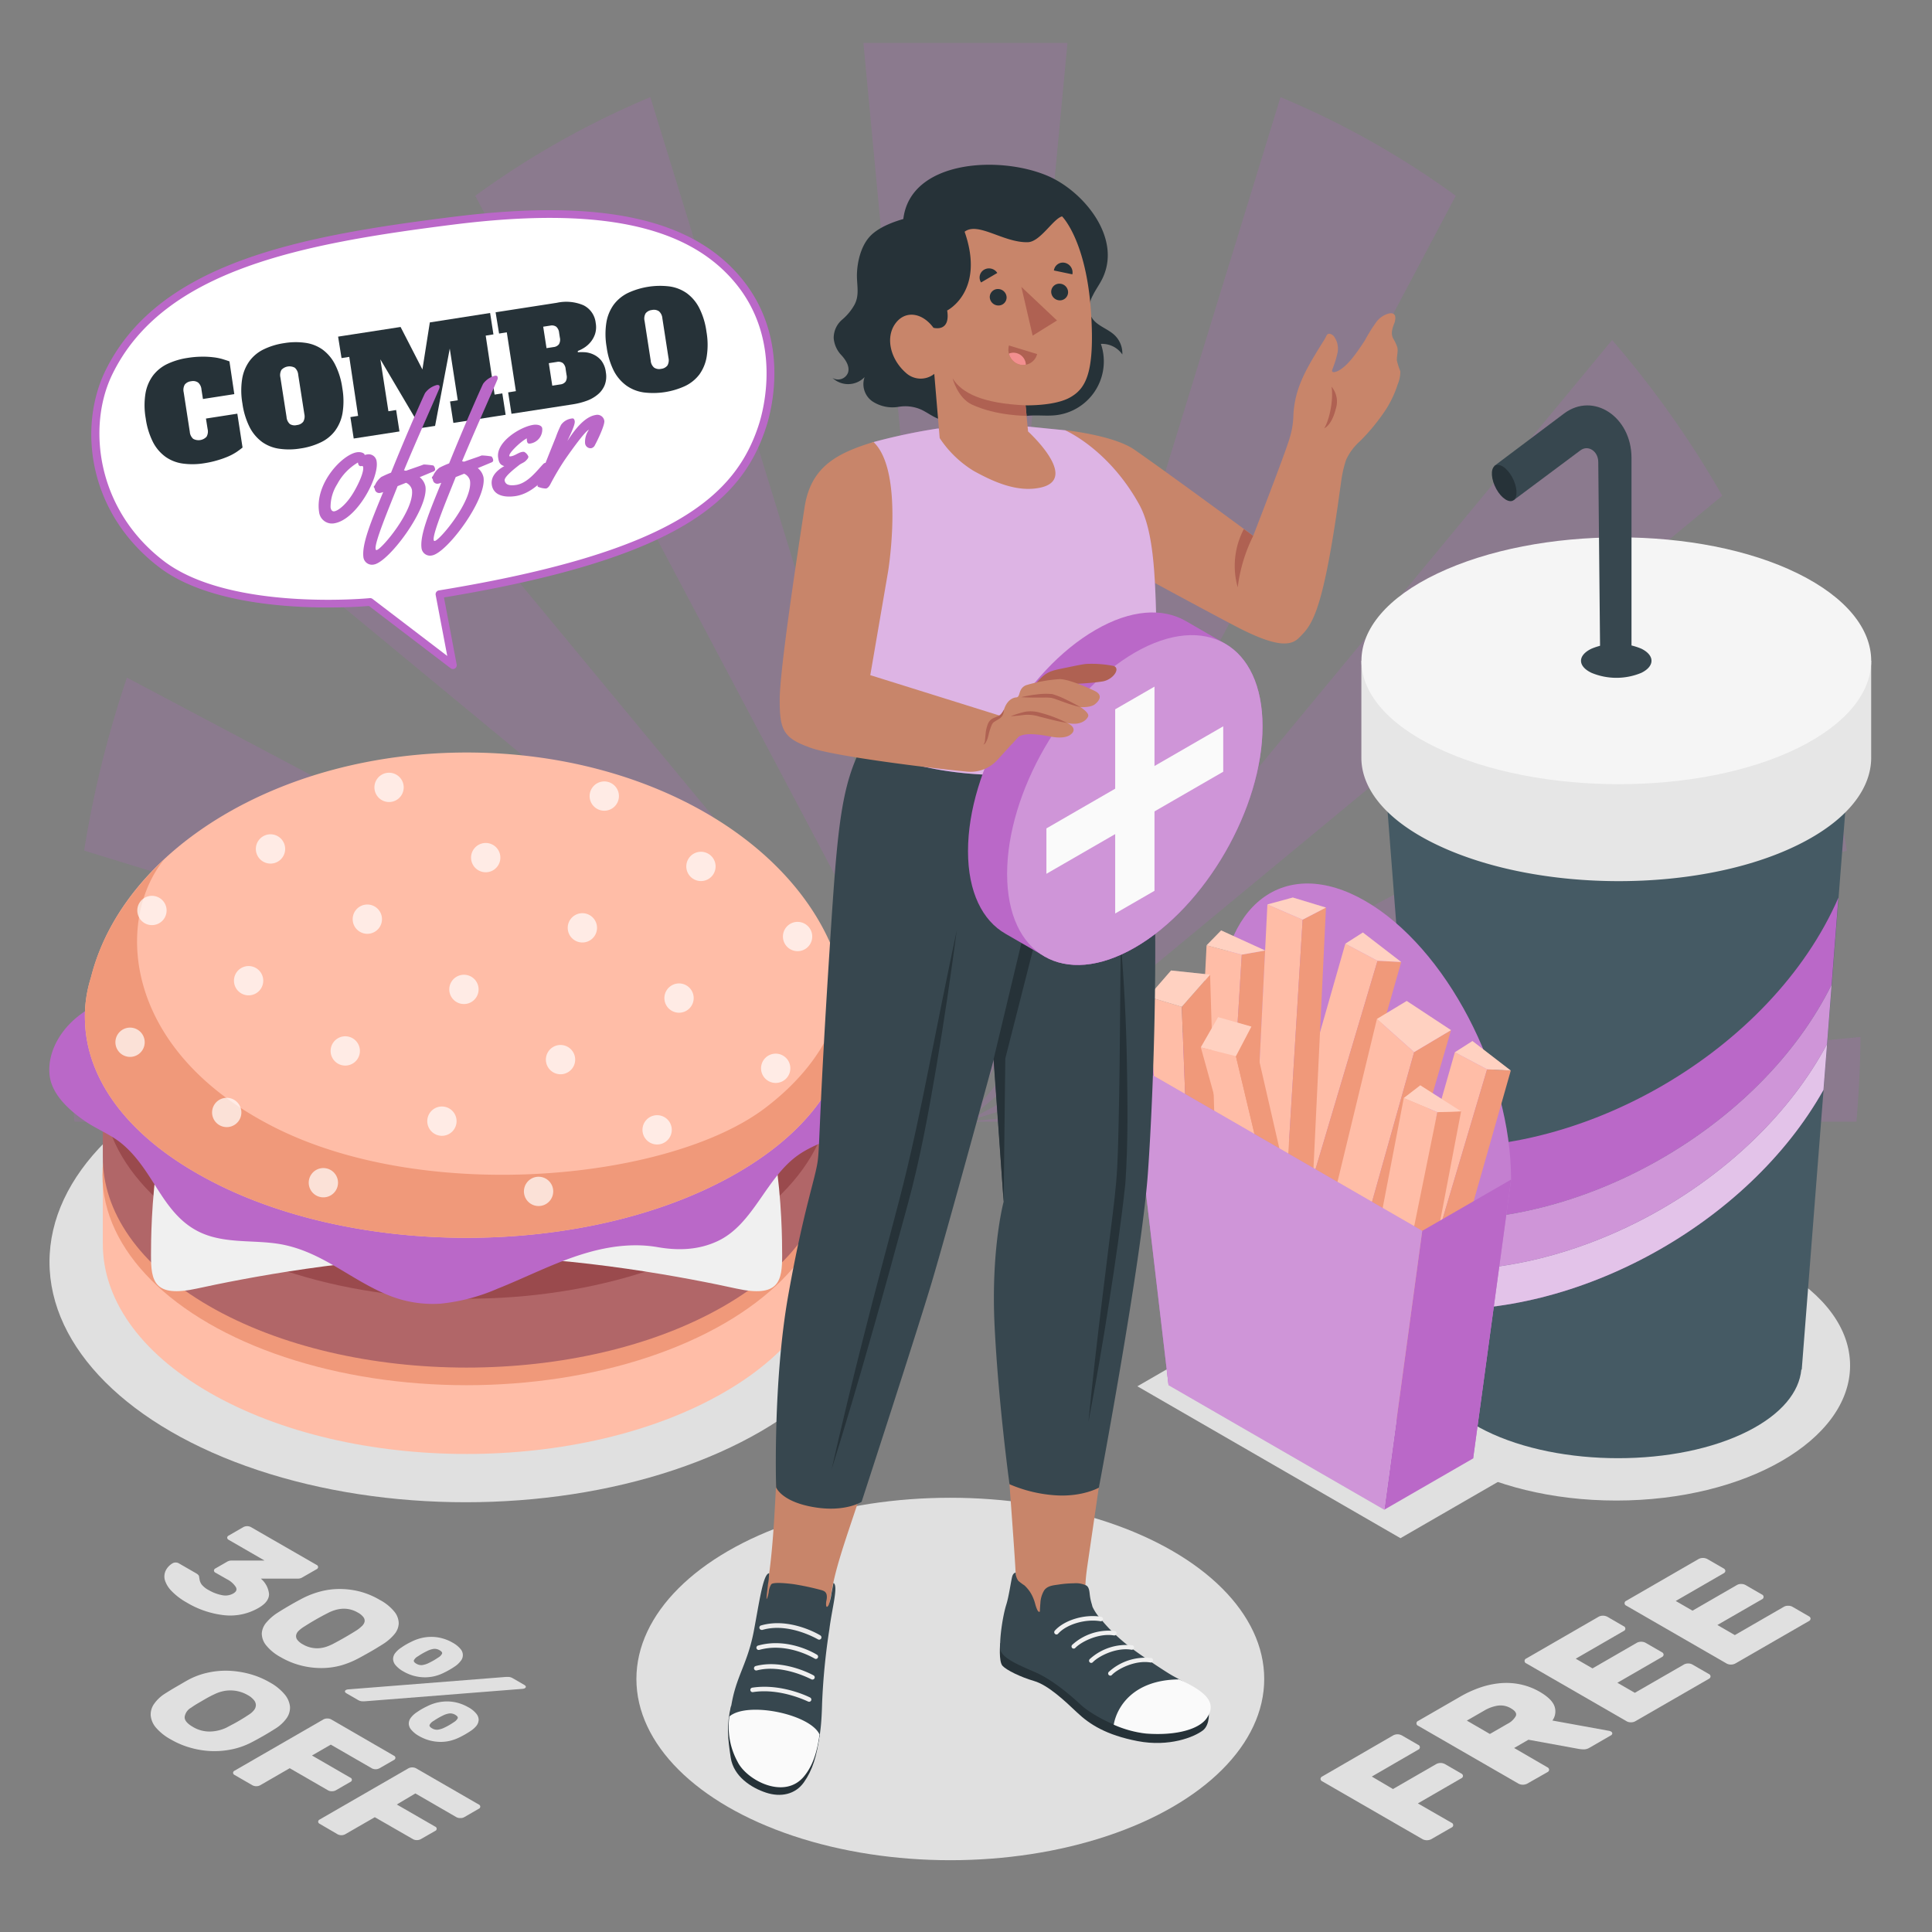 <svg xmlns="http://www.w3.org/2000/svg" viewBox="0 0 500 500"><rect x="0" y="0" width="500" height="500" fill="#808080" stroke="none"/><g id="freepik--Background--inject-21"><path id="freepik--background--inject-21" d="M32.85,175.37a276,276,0,0,0-11.08,44.76l228.09,70.16ZM223.45,11.12l26.41,279.17,26.4-279.17ZM123,50.67,249.86,290.29,168.31,25.14A223.18,223.18,0,0,0,123,50.67ZM54,128.28l195.87,162L82.49,88A256.06,256.06,0,0,0,54,128.28Zm412.88,47.09-217,114.92,228.08-70.16A277,277,0,0,0,466.87,175.37Zm-217,114.92H480.44q.94-10.85,1.06-21.92Zm-230.59,0H249.86L18.21,268.37Q18.33,279.46,19.27,290.29ZM417.22,88,249.86,290.29l195.86-162A256.06,256.06,0,0,0,417.22,88ZM331.4,25.14,249.86,290.29,376.75,50.67A223.52,223.52,0,0,0,331.4,25.14Z" style="fill:#BA68C8;opacity:0.2"></path></g><g id="freepik--Shadow--inject-21"><ellipse id="freepik--shadow--inject-21" cx="418.29" cy="353.4" rx="60.51" ry="34.94" style="fill:#e0e0e0"></ellipse><ellipse id="freepik--shadow--inject-21" cx="245.94" cy="434.52" rx="81.24" ry="46.9" style="fill:#e0e0e0"></ellipse><ellipse id="freepik--shadow--inject-21" cx="120.52" cy="326.59" rx="107.71" ry="62.19" style="fill:#e0e0e0"></ellipse><polygon id="freepik--shadow--inject-21" points="392.23 380.88 362.44 398.08 294.35 358.77 324.14 341.57 392.23 380.88" style="fill:#e0e0e0"></polygon></g><g id="freepik--Drink--inject-21"><g id="freepik--Soda--inject-21"><g id="freepik--Coffe--inject-21"><path d="M358,195.73l120.66.15L466.29,354.45h-.11c-.53,5.77-5.07,11.47-13.71,15.88-18.43,9.4-48.83,9.4-67.89,0-8.94-4.41-13.63-10.11-14.19-15.88h-.11Z" style="fill:#455a64"></path><path d="M352.32,196.1V171H366a58.76,58.76,0,0,1,6-3.28c26.2-12.48,68-12.48,93.29,0A55.76,55.76,0,0,1,471,171h13.26V196.1h0c0,8.17-6.33,16.35-19,22.58-25.33,12.48-67.09,12.48-93.29,0C358.87,212.45,352.32,204.27,352.32,196.1Z" style="fill:#e6e6e6"></path><path d="M372,148.42c26.2-12.47,68-12.47,93.29,0s25.32,32.7,0,45.17-67.09,12.48-93.29,0S345.77,160.9,372,148.42Z" style="fill:#f5f5f5"></path></g><path d="M367.25,315.34c40.95,3.5,88.33-23.25,106.78-60.53l1.75-22.5c-17.22,39.68-67.36,68.56-110,64.14Z" style="fill:#BA68C8"></path><path d="M368.27,328.48c39.85,2.91,85.49-22.53,104.57-58.27l1.19-15.4c-18.45,37.28-65.83,64-106.78,60.53Z" style="fill:#BA68C8"></path><path d="M368.27,328.48c39.85,2.91,85.49-22.53,104.57-58.27l1.19-15.4c-18.45,37.28-65.83,64-106.78,60.53Z" style="fill:#fff;opacity:0.3"></path><path d="M369.06,338.74c39,2.47,83.4-22,102.85-56.67l.93-11.86c-19.08,35.74-64.72,61.18-104.57,58.27Z" style="fill:#BA68C8"></path><path d="M369.06,338.74c39,2.47,83.4-22,102.85-56.67l.93-11.86c-19.08,35.74-64.72,61.18-104.57,58.27Z" style="fill:#fff;opacity:0.6"></path><path d="M411.88,167.88a16.77,16.77,0,0,1,12.9,0c3.5,1.73,3.5,4.53,0,6.25a16.77,16.77,0,0,1-12.9,0C408.26,172.41,408.26,169.61,411.88,167.88Z" style="fill:#37474f"></path><path d="M404.8,107l-18.1,13.6,5.05,8.83L409,116.56c2-1.51,4.61.19,4.63,3l.5,51.44h8.1V118.43C422.19,107.82,412.35,101.37,404.8,107Z" style="fill:#37474f"></path><path d="M391.31,123.43c1.36,2.45,1.56,5.15.44,6s-3.13-.4-4.49-2.85-1.56-5.15-.44-6S390,121,391.31,123.43Z" style="fill:#263238"></path></g></g><g id="freepik--Fries--inject-21"><g id="freepik--fries--inject-21"><path d="M315.6,261.7h0c0-27.78,16.9-40.55,37.74-28.52s37.73,44.31,37.73,72.09h0l-9.82,72.17-55.83-32.23L315.6,261.7Z" style="fill:#BA68C8"></path><path d="M315.6,261.7h0c0-27.78,16.9-40.55,37.74-28.52s37.73,44.31,37.73,72.09h0l-9.82,72.17-55.83-32.23L315.6,261.7Z" style="fill:#fff;opacity:0.15"></path><polygon points="325.42 345.21 302.42 358.48 292.61 274.98 315.61 261.7 325.42 345.21" style="fill:#BA68C8"></polygon><polygon points="316.03 334.28 321.37 247.06 312.26 244.65 307.94 330.22 316.03 334.28" style="fill:#ffbda7"></polygon><polygon points="321.37 247.06 327.42 245.99 323.51 325.56 316.03 334.28 321.37 247.06" style="fill:#f0997a"></polygon><polygon points="327.42 245.99 316.03 240.79 312.26 244.65 321.37 247.06 327.42 245.99" style="fill:#ffbda7"></polygon><polygon points="327.42 245.99 316.03 240.79 312.26 244.65 321.37 247.06 327.42 245.99" style="fill:#fff;opacity:0.3"></polygon><polygon points="359.96 360.49 384.86 276.73 376.52 272.32 352.99 354.7 359.96 360.49" style="fill:#ffbda7"></polygon><polygon points="384.86 276.73 390.99 277.06 369.21 353.68 359.96 360.49 384.86 276.73" style="fill:#f0997a"></polygon><polygon points="390.99 277.06 381.07 269.42 376.52 272.32 384.86 276.73 390.99 277.06" style="fill:#ffbda7"></polygon><polygon points="390.99 277.06 381.07 269.42 376.52 272.32 384.86 276.73 390.99 277.06" style="fill:#fff;opacity:0.3"></polygon><polygon points="331.58 332.39 356.5 248.64 348.17 244.23 324.62 326.61 331.58 332.39" style="fill:#ffbda7"></polygon><polygon points="356.5 248.64 362.63 248.97 340.84 325.58 331.58 332.39 356.5 248.64" style="fill:#f0997a"></polygon><polygon points="362.63 248.97 352.71 241.33 348.17 244.23 356.5 248.64 362.63 248.97" style="fill:#ffbda7"></polygon><polygon points="362.63 248.97 352.71 241.33 348.17 244.23 356.5 248.64 362.63 248.97" style="fill:#fff;opacity:0.3"></polygon><polygon points="331.77 325.23 337.12 238.01 328 234.07 323.68 321.17 331.77 325.23" style="fill:#ffbda7"></polygon><polygon points="337.12 238.01 343.16 234.88 339.25 316.51 331.77 325.23 337.12 238.01" style="fill:#f0997a"></polygon><polygon points="343.16 234.88 334.58 232.28 328 234.07 337.12 238.01 343.16 234.88" style="fill:#ffbda7"></polygon><polygon points="343.16 234.88 334.58 232.28 328 234.07 337.12 238.01 343.16 234.88" style="fill:#fff;opacity:0.3"></polygon><polygon points="309.2 347.88 305.84 260.56 297.16 257.96 303.18 344.24 309.2 347.88" style="fill:#ffbda7"></polygon><polygon points="305.84 260.56 313.17 252.23 315.77 338.46 309.2 347.88 305.84 260.56" style="fill:#f0997a"></polygon><polygon points="313.17 252.23 303.07 251.16 297.16 257.96 305.84 260.56 313.17 252.23" style="fill:#ffbda7"></polygon><polygon points="313.17 252.23 303.07 251.16 297.16 257.96 305.84 260.56 313.17 252.23" style="fill:#fff;opacity:0.3"></polygon><polygon points="342.33 356.4 365.98 272.28 356.35 263.7 335.28 350.72 342.33 356.4" style="fill:#ffbda7"></polygon><polygon points="365.98 272.28 375.52 266.6 351.48 349.45 342.33 356.4 365.98 272.28" style="fill:#f0997a"></polygon><polygon points="375.52 266.6 364.06 259.05 356.35 263.7 365.98 272.28 375.52 266.6" style="fill:#ffbda7"></polygon><polygon points="375.52 266.6 364.06 259.05 356.35 263.7 365.98 272.28 375.52 266.6" style="fill:#fff;opacity:0.3"></polygon><polygon points="340.12 358.34 319.85 273.34 310.77 271.05 334.7 357.32 340.12 358.34" style="fill:#ffbda7"></polygon><polygon points="319.85 273.34 323.86 265.68 343.16 349.76 340.12 358.34 319.85 273.34" style="fill:#f0997a"></polygon><polygon points="323.86 265.68 315.25 263.23 310.77 271.05 319.85 273.34 323.86 265.68" style="fill:#ffbda7"></polygon><polygon points="323.86 265.68 315.25 263.23 310.77 271.05 319.85 273.34 323.86 265.68" style="fill:#fff;opacity:0.3"></polygon><polygon points="354.59 373.45 371.99 287.82 363.3 284.17 347.14 368.31 354.59 373.45" style="fill:#ffbda7"></polygon><polygon points="371.99 287.82 378.13 287.61 363.2 365.85 354.59 373.45 371.99 287.82" style="fill:#f0997a"></polygon><polygon points="378.13 287.61 367.57 280.88 363.3 284.17 371.99 287.82 378.13 287.61" style="fill:#ffbda7"></polygon><polygon points="378.13 287.61 367.57 280.88 363.3 284.17 371.99 287.82 378.13 287.61" style="fill:#fff;opacity:0.3"></polygon><polygon points="381.25 377.44 358.25 390.71 368.07 318.54 391.07 305.27 381.25 377.44" style="fill:#BA68C8"></polygon><polygon points="302.42 358.48 358.25 390.71 368.07 318.54 292.61 274.98 302.42 358.48" style="fill:#BA68C8"></polygon><polygon points="302.42 358.48 358.25 390.71 368.07 318.54 292.61 274.98 302.42 358.48" style="fill:#fff;opacity:0.3"></polygon></g></g><g id="freepik--Burger--inject-21"><g id="freepik--burger--inject-21"><path d="M187.37,265.62c-36.8-21.24-96.45-21.24-133.25,0C35.76,276.22,26.62,290.1,26.61,304c0,3,0,14.89,0,17.85-.05,13.93,9.09,27.87,27.51,38.5,36.8,21.25,96.45,21.25,133.25,0,18.36-10.6,27.5-24.48,27.51-38.37,0-3,0-14.92,0-17.9C214.9,290.15,205.76,276.24,187.37,265.62Z" style="fill:#ffbda7"></path><ellipse cx="120.74" cy="304.09" rx="94.22" ry="54.4" style="fill:#f0997a"></ellipse><path d="M187.37,243.25c-36.8-21.25-96.45-21.25-133.25,0-18.36,10.6-27.5,24.48-27.51,38.37,0,3,0,14.88,0,17.84C26.56,313.4,35.7,327.33,54.12,338c36.8,21.24,96.45,21.24,133.25,0,18.36-10.6,27.5-24.49,27.51-38.38,0-3,0-14.92,0-17.9C214.9,267.78,205.76,253.86,187.37,243.25Z" style="fill:#b16668"></path><ellipse cx="120.74" cy="281.71" rx="94.22" ry="54.4" style="fill:#9a4a4d"></ellipse><path d="M187.53,261.7H54C39.08,283.43,39.1,318,39.08,324.81S39.9,335.9,51,333.47s40.94-8.39,69.76-8.39,58.67,5.95,69.76,8.39,11.92-1.88,11.9-8.66S202.41,283.43,187.53,261.7Z" style="fill:#f0f0f0"></path><path d="M42.39,310.22c3.11,4.49,6.72,8.43,13.09,10,5.32,1.34,10.92.84,16.35,1.65,11.19,1.69,18.72,9.32,28.74,13.35A30.44,30.44,0,0,0,114,337.39a49,49,0,0,0,14.74-3.87c7.55-3,14.81-6.8,22.6-9.13,6.07-1.83,12.56-2.73,18.86-1.63,5.25.92,10.57.78,15.58-1.59,9.29-4.39,12.43-16.4,20.85-22.28,6.64-4.64,16.44-5.45,20.34-12.55,2.8-5.09,1.15-11.75-2.62-16.17s-9.25-7-14.72-9c-10.19-3.67-21-5.33-31.7-6.44-24.23-2.5-48.56-3.94-72.9-4.58-24.14-.63-47.35-1.41-70.63,6.05-5.3,1.69-10.61,3.75-14.84,7.35s-7.27,9-6.74,14.55c.49,5.21,5.26,9.38,9.38,12.18,2.85,1.93,6.12,3.21,8.85,5.31C36.17,299.61,39,305.26,42.39,310.22Z" style="fill:#BA68C8"></path><path d="M218,253.17l-.21-.75c-8.6-32.9-48.79-57.67-97-57.67s-88.51,24.77-97.11,57.67l-.2.75A32.79,32.79,0,0,0,22,264.32c.42,14.32,10.05,28.49,28.91,39.3,38.6,22.3,101.16,22.3,139.77,0,18.79-10.81,28.49-25,28.9-39.3A32.78,32.78,0,0,0,218,253.17Z" style="fill:#ffbda7"></path><path d="M198.11,286.68c-24.63,18.78-87.62,25-127.07,5.07s-41.19-53.6-28.64-69.24c-9.23,8.62-15.82,18.78-18.73,29.91l-.2.75A32.79,32.79,0,0,0,22,264.32c.42,14.32,10.05,28.49,28.91,39.3,38.6,22.3,101.16,22.3,139.77,0,18.79-10.81,28.49-25,28.9-39.3A32.78,32.78,0,0,0,218,253.17S219.56,270.33,198.11,286.68Z" style="fill:#f0997a"></path><g style="opacity:0.7"><path d="M197.68,274.25a3.79,3.79,0,1,1,.84,5.29A3.79,3.79,0,0,1,197.68,274.25Z" style="fill:#fff"></path><path d="M203.35,240.14a3.79,3.79,0,1,1,.84,5.3A3.79,3.79,0,0,1,203.35,240.14Z" style="fill:#fff"></path><path d="M167,290.17a3.79,3.79,0,1,1,.84,5.3A3.79,3.79,0,0,1,167,290.17Z" style="fill:#fff"></path><path d="M172.67,256.07a3.79,3.79,0,1,1,.84,5.3A3.79,3.79,0,0,1,172.67,256.07Z" style="fill:#fff"></path><path d="M147.65,237.9a3.79,3.79,0,1,1,.84,5.29A3.79,3.79,0,0,1,147.65,237.9Z" style="fill:#fff"></path><path d="M178.34,222a3.79,3.79,0,1,1,.83,5.29A3.79,3.79,0,0,1,178.34,222Z" style="fill:#fff"></path><path d="M153.32,203.8a3.79,3.79,0,1,1,.84,5.29A3.78,3.78,0,0,1,153.32,203.8Z" style="fill:#fff"></path><path d="M136.32,306.1a3.79,3.79,0,1,1,.84,5.3A3.79,3.79,0,0,1,136.32,306.1Z" style="fill:#fff"></path><path d="M111.3,287.93a3.79,3.79,0,1,1,.84,5.29A3.79,3.79,0,0,1,111.3,287.93Z" style="fill:#fff"></path><path d="M142,272a3.79,3.79,0,1,1,.83,5.29A3.79,3.79,0,0,1,142,272Z" style="fill:#fff"></path><path d="M117,253.83a3.79,3.79,0,1,1,.84,5.29A3.78,3.78,0,0,1,117,253.83Z" style="fill:#fff"></path><path d="M80.62,303.86a3.79,3.79,0,1,1,.84,5.29A3.79,3.79,0,0,1,80.62,303.86Z" style="fill:#fff"></path><path d="M122.64,219.72a3.79,3.79,0,1,1,.84,5.3A3.78,3.78,0,0,1,122.64,219.72Z" style="fill:#fff"></path><path d="M97.62,201.55a3.79,3.79,0,1,1,.84,5.29A3.8,3.8,0,0,1,97.62,201.55Z" style="fill:#fff"></path><path d="M86.29,269.75a3.79,3.79,0,1,1,.84,5.3A3.79,3.79,0,0,1,86.29,269.75Z" style="fill:#fff"></path><path d="M61.27,251.58a3.79,3.79,0,1,1,.84,5.29A3.8,3.8,0,0,1,61.27,251.58Z" style="fill:#fff"></path><path d="M92,235.65a3.79,3.79,0,1,1,.83,5.29A3.79,3.79,0,0,1,92,235.65Z" style="fill:#fff"></path><path d="M66.94,217.48a3.79,3.79,0,1,1,.84,5.29A3.78,3.78,0,0,1,66.94,217.48Z" style="fill:#fff"></path><path d="M55.61,285.68a3.79,3.79,0,1,1,.84,5.29A3.79,3.79,0,0,1,55.61,285.68Z" style="fill:#fff"></path><path d="M30.59,267.51a3.79,3.79,0,1,1,.84,5.29A3.79,3.79,0,0,1,30.59,267.51Z" style="fill:#fff"></path><path d="M36.26,233.4a3.79,3.79,0,1,1,.84,5.3A3.79,3.79,0,0,1,36.26,233.4Z" style="fill:#fff"></path></g></g></g><g id="freepik--speech-bubble--inject-21"><g id="freepik--speech-bubble--inject-21"><path d="M197.37,110.18c-6.11,18.95-22.68,33.63-83.59,43.61h0l3.45,18.35L95.79,155.79c-.36.05-36.64,3.45-54-9.77-17-13-21-34.41-13.67-49.54,14-28.77,54.11-35,89.43-39.39,37.82-4.71,61.11.29,73.69,15.72C203.65,88,198.53,106.6,197.37,110.18Z" style="fill:#fff"></path><path d="M117.21,173.14a1,1,0,0,1-.6-.21L95.49,156.82c-4.19.36-37.63,2.69-54.27-10-18.51-14.11-21-36.22-14-50.77,13.73-28.2,50.5-35,90.2-39.95,38.08-4.74,61.79.37,74.6,16.09s7.46,34.65,6.27,38.3c-6.19,19.21-22.77,34.07-83.39,44.13L118.19,172a1,1,0,0,1-.45,1A1,1,0,0,1,117.21,173.14ZM95.78,154.79a1.07,1.07,0,0,1,.62.2l19.35,14.77-3-15.79a1,1,0,0,1,.9-1.18c60.38-9.9,76.74-24.32,82.74-42.92h0c1.13-3.49,6.15-21.63-5.92-36.43-12.34-15.13-35.47-20-72.8-15.36C78.57,63,42.34,69.61,29.05,96.91c-6.55,13.48-4.08,35,13.38,48.31,17.09,13,52.89,9.62,53.24,9.58Z" style="fill:#BA68C8"></path></g></g><g id="freepik--text-3--inject-21"><path d="M360.58,449.1a2.41,2.41,0,0,1,2.18,0l4.26,2.46a.67.67,0,0,1,0,1.26l-12,6.95L360.5,463l11.23-6.48a2.41,2.41,0,0,1,2.18,0l4.26,2.46a.74.74,0,0,1,.45.63.72.72,0,0,1-.45.62l-11.23,6.49,8.7,5a.66.66,0,0,1,0,1.25L370.37,476a2.5,2.5,0,0,1-2.18,0l-26-15a.73.73,0,0,1-.44-.62.74.74,0,0,1,.44-.63Z" style="fill:#e0e0e0"></path><path d="M377.93,439.08a29,29,0,0,1,5.31-2.41,21.89,21.89,0,0,1,5.26-1.08,17.67,17.67,0,0,1,5.13.36,16.94,16.94,0,0,1,4.87,1.9c2,1.17,3.27,2.37,3.76,3.62a4,4,0,0,1-.5,3.8l14.57,2.65a1.6,1.6,0,0,1,.56.18.6.6,0,0,1,.37.51.63.63,0,0,1-.37.51l-5.47,3.16a3,3,0,0,1-1.51.46,9.39,9.39,0,0,1-1.27-.11l-13.08-2.39-3.7,2.14,8.61,5a.72.72,0,0,1,.44.63.71.71,0,0,1-.44.62l-5.27,3a2.5,2.5,0,0,1-2.18,0l-26-15a.67.67,0,0,1,0-1.26Zm7.65,9.67,4.55-2.62a5.06,5.06,0,0,0,2.15-2c.31-.67-.1-1.34-1.23-2a5.21,5.21,0,0,0-3.44-.71,9.88,9.88,0,0,0-3.44,1.25l-4.55,2.62Z" style="fill:#e0e0e0"></path><path d="M435.81,430.77a2.14,2.14,0,0,1,1.09-.26,2.11,2.11,0,0,1,1.08.26l4.27,2.46a.72.72,0,0,1,.44.63.74.74,0,0,1-.44.62l-19.08,11a2.14,2.14,0,0,1-1.09.25,2.11,2.11,0,0,1-1.08-.25l-26-15a.67.67,0,0,1,0-1.26l18.75-10.83a2.5,2.5,0,0,1,2.18,0l4.26,2.47a.66.66,0,0,1,0,1.25l-12.39,7.16,4.34,2.51,11.51-6.65a2.5,2.5,0,0,1,2.18,0l4.26,2.46a.75.75,0,0,1,.45.63.74.74,0,0,1-.45.63l-11.51,6.65,4.51,2.6Z" style="fill:#e0e0e0"></path><path d="M461.69,415.82a2.14,2.14,0,0,1,1.09-.25,2.11,2.11,0,0,1,1.08.25l4.27,2.47a.72.72,0,0,1,.44.62.74.74,0,0,1-.44.63l-19.08,11a2.48,2.48,0,0,1-2.17,0l-26-15a.67.67,0,0,1,0-1.26l18.75-10.83a2.5,2.5,0,0,1,2.18,0l4.26,2.46a.76.76,0,0,1,.45.63.74.74,0,0,1-.45.63l-12.39,7.16,4.34,2.51,11.51-6.65a2.17,2.17,0,0,1,1.09-.26,2.28,2.28,0,0,1,1.09.26l4.26,2.46a.67.67,0,0,1,0,1.26l-11.51,6.64,4.51,2.61Z" style="fill:#e0e0e0"></path></g><g id="freepik--text-2--inject-21"><path d="M81.94,405a.64.64,0,0,1,.39.55.65.65,0,0,1-.39.56l-3.78,2.17a2.26,2.26,0,0,1-1,.27c-.38,0-.71,0-1,0l-8.65,0a6,6,0,0,1,2.12,4c0,1.32-.87,2.52-2.72,3.58a14.59,14.59,0,0,1-8.83,1.89,24,24,0,0,1-9.78-3.3,16.7,16.7,0,0,1-3.93-3A7,7,0,0,1,42.69,409a3.55,3.55,0,0,1,.18-2.5,4.45,4.45,0,0,1,1.81-1.93,1.52,1.52,0,0,1,.79-.19,1.46,1.46,0,0,1,.78.19l4.48,2.58c.5.29.77.58.8.86s.09.59.15.92a2.94,2.94,0,0,0,.51,1.14A5.74,5.74,0,0,0,54,411.51a10.66,10.66,0,0,0,3.4,1.3,4.13,4.13,0,0,0,2.94-.4c.82-.48,1.06-1,.69-1.69a5.89,5.89,0,0,0-2.26-2l-3-1.71a.64.64,0,0,1-.4-.55.65.65,0,0,1,.4-.56l3.06-1.76a2.13,2.13,0,0,1,1-.27c.38,0,.73,0,1.06,0l7.58,0-9.28-5.36a.68.68,0,0,1-.4-.56.65.65,0,0,1,.4-.55L63,395.2a2.12,2.12,0,0,1,1.92,0Z" style="fill:#e0e0e0"></path><path d="M98.3,414.06a12.15,12.15,0,0,1,3.81,3.1,4.85,4.85,0,0,1,1.08,3,4.66,4.66,0,0,1-1.19,2.86,12.71,12.71,0,0,1-3,2.55c-1,.62-2,1.25-3.13,1.89s-2.18,1.23-3.2,1.77A23,23,0,0,1,88.3,431a19.28,19.28,0,0,1-5,.69,21.15,21.15,0,0,1-5.28-.63,20.39,20.39,0,0,1-5.38-2.19,12.22,12.22,0,0,1-3.8-3.11,4.9,4.9,0,0,1-1.09-3.05A4.8,4.8,0,0,1,69,419.83a12.77,12.77,0,0,1,3-2.55c.92-.59,1.94-1.2,3.06-1.85s2.2-1.24,3.27-1.8a22.71,22.71,0,0,1,4.41-1.71,19.42,19.42,0,0,1,5-.69,21.2,21.2,0,0,1,5.28.63A20.37,20.37,0,0,1,98.3,414.06Zm-12,11.32c2.11-1.11,4.11-2.27,6-3.46a9.12,9.12,0,0,0,1.37-1.1,2.32,2.32,0,0,0,.68-1.1,1.5,1.5,0,0,0-.27-1.16,4.27,4.27,0,0,0-1.46-1.22,7.32,7.32,0,0,0-2.1-.84,6.93,6.93,0,0,0-2-.15,8.23,8.23,0,0,0-1.94.38,10.62,10.62,0,0,0-1.88.8,66.64,66.64,0,0,0-6,3.45,7.64,7.64,0,0,0-1.41,1.08,2.08,2.08,0,0,0-.65,1.12,1.54,1.54,0,0,0,.28,1.17,4.37,4.37,0,0,0,1.46,1.21,7.27,7.27,0,0,0,4.13,1,8,8,0,0,0,1.94-.38A14.36,14.36,0,0,0,86.31,425.38Z" style="fill:#e0e0e0"></path><path d="M130.79,434a6.68,6.68,0,0,1,1,0,2.56,2.56,0,0,1,.94.34l2.92,1.69c.26.15.4.3.43.47s-.07.31-.29.43a.76.76,0,0,1-.21.08,1.52,1.52,0,0,1-.32.06l-40.7,3.21a5.7,5.7,0,0,1-1,0,2.63,2.63,0,0,1-.94-.34l-2.92-1.69c-.26-.15-.4-.3-.42-.47s.07-.31.28-.43a1.17,1.17,0,0,1,.21-.08,1.65,1.65,0,0,1,.32-.06Zm-13.1-2.71a21.46,21.46,0,0,1-2.7,1.56,11.81,11.81,0,0,1-2.38.91,11.22,11.22,0,0,1-2.64.33,11.48,11.48,0,0,1-2.81-.37,11.3,11.3,0,0,1-2.81-1.18,7,7,0,0,1-2-1.62,2.58,2.58,0,0,1-.62-1.61,2.54,2.54,0,0,1,.57-1.52,6.1,6.1,0,0,1,1.55-1.39c.42-.3.85-.57,1.26-.81s.9-.49,1.44-.75a11.7,11.7,0,0,1,2.4-.89,10.85,10.85,0,0,1,2.64-.33,10.48,10.48,0,0,1,2.79.36,10.9,10.9,0,0,1,2.81,1.17,6.85,6.85,0,0,1,2,1.62,2.36,2.36,0,0,1,0,3.13A6.1,6.1,0,0,1,117.69,431.29ZM121.75,448a23,23,0,0,1-2.7,1.56,11.9,11.9,0,0,1-2.39.91,10.24,10.24,0,0,1-2.63.33,11.18,11.18,0,0,1-5.62-1.54,7,7,0,0,1-2-1.63,2.5,2.5,0,0,1-.62-1.61,2.56,2.56,0,0,1,.57-1.52,6,6,0,0,1,1.54-1.39c.43-.3.85-.57,1.27-.81s.89-.49,1.44-.75a11.7,11.7,0,0,1,2.4-.89,11.34,11.34,0,0,1,2.63-.33,10.55,10.55,0,0,1,2.8.36,11.81,11.81,0,0,1,2.81,1.17,6.79,6.79,0,0,1,2,1.62,2.56,2.56,0,0,1,.63,1.62,2.73,2.73,0,0,1-.57,1.52A6.46,6.46,0,0,1,121.75,448Zm-13.63-19.33a2.48,2.48,0,0,0-1,1c-.11.29.1.59.62.89a2.48,2.48,0,0,0,1.55.36,5.71,5.71,0,0,0,1.76-.58,17.65,17.65,0,0,0,2.35-1.36,2.49,2.49,0,0,0,1-1c.11-.29-.1-.59-.62-.89a2.48,2.48,0,0,0-1.55-.36,5.51,5.51,0,0,0-1.76.59A17.62,17.62,0,0,0,108.12,428.68Zm4.06,16.72a2.54,2.54,0,0,0-1,1c-.11.29.1.59.62.89a2.39,2.39,0,0,0,1.54.36,5.58,5.58,0,0,0,1.77-.58,16.5,16.5,0,0,0,2.34-1.36,2.59,2.59,0,0,0,1-1c.11-.3-.1-.6-.62-.9a2.5,2.5,0,0,0-1.55-.36,5.51,5.51,0,0,0-1.76.59A17,17,0,0,0,112.18,445.4Z" style="fill:#e0e0e0"></path><path d="M49.07,434.56a19.36,19.36,0,0,1,4.63-1.66,21.5,21.5,0,0,1,5.23-.52,24.49,24.49,0,0,1,5.48.79,21.86,21.86,0,0,1,5.41,2.23,13.34,13.34,0,0,1,3.86,3.12,5.9,5.9,0,0,1,1.37,3.17,4.72,4.72,0,0,1-.89,3,10,10,0,0,1-2.89,2.67q-1.45.93-3.12,1.89T64.94,451a19.44,19.44,0,0,1-4.62,1.66,22.18,22.18,0,0,1-5.25.53,22.92,22.92,0,0,1-5.5-.8,21.89,21.89,0,0,1-5.37-2.23,13.69,13.69,0,0,1-3.9-3.12A5.63,5.63,0,0,1,39,443.92a4.75,4.75,0,0,1,.91-3,9.85,9.85,0,0,1,2.88-2.67c.93-.59,1.94-1.21,3.06-1.85S48,435.12,49.07,434.56Zm9.47,12.58,1.49-.79c.55-.28,1.09-.58,1.64-.9s1.06-.63,1.55-.93l1.29-.84a5,5,0,0,0,1.27-1.16,2.11,2.11,0,0,0,.44-1.24,2.08,2.08,0,0,0-.5-1.29,5.3,5.3,0,0,0-1.6-1.3,9,9,0,0,0-4.48-1.21,8.55,8.55,0,0,0-2.15.26,9.47,9.47,0,0,0-2,.73c-.45.2-.94.45-1.46.73s-1.06.59-1.6.91-1.08.62-1.59.93-.95.6-1.33.88a3.3,3.3,0,0,0-1.72,2.41c-.06.87.64,1.73,2.11,2.58a8.33,8.33,0,0,0,4.45,1.21A10.51,10.51,0,0,0,58.54,447.14Z" style="fill:#e0e0e0"></path><path d="M101.94,454.37a.65.65,0,0,1,.4.55.67.67,0,0,1-.39.56l-3.78,2.17a2.12,2.12,0,0,1-1.92,0l-10.64-6.14-4.87,2.81,9.93,5.74a.58.58,0,0,1,0,1.1l-3.77,2.18a2,2,0,0,1-1,.23,1.89,1.89,0,0,1-1-.23l-9.92-5.73-7.69,4.44a2.2,2.2,0,0,1-1.92,0l-4.66-2.69a.65.65,0,0,1-.39-.56.64.64,0,0,1,.39-.55l23-13.27a1.92,1.92,0,0,1,1-.23,1.89,1.89,0,0,1,1,.23Z" style="fill:#e0e0e0"></path><path d="M123.9,467a.59.59,0,0,1,0,1.11l-3.77,2.18a1.89,1.89,0,0,1-1,.22,1.93,1.93,0,0,1-1-.22l-10.63-6.15L102.69,467l9.93,5.73a.59.59,0,0,1,0,1.11L108.85,476a2.2,2.2,0,0,1-1.92,0L97,470.29l-7.69,4.43a2.12,2.12,0,0,1-1.92,0L82.73,472a.64.64,0,0,1-.39-.55.65.65,0,0,1,.39-.56l23-13.27a2.2,2.2,0,0,1,1.92,0Z" style="fill:#e0e0e0"></path></g><g id="freepik--text-1--inject-21"><path d="M53.3,108.32l8.12-1.26,1.35,8.76c-.41.34-.91.71-1.5,1.12a14.18,14.18,0,0,1-2.11,1.15,23,23,0,0,1-2.78,1,25,25,0,0,1-3.57.8,18.49,18.49,0,0,1-5.49.08,10.1,10.1,0,0,1-4.46-1.73,10.78,10.78,0,0,1-3.26-3.81,19.62,19.62,0,0,1-1.89-6.17,19.33,19.33,0,0,1-.06-6.43,10.86,10.86,0,0,1,1.94-4.63,10.17,10.17,0,0,1,3.7-3,18.63,18.63,0,0,1,5.23-1.57,24.29,24.29,0,0,1,3.66-.32,22.25,22.25,0,0,1,3,.15,14.31,14.31,0,0,1,2.36.46c.69.21,1.3.41,1.84.6L60.64,102l-8.12,1.26-.38-2.44A2.64,2.64,0,0,0,51.27,99a2.29,2.29,0,0,0-1.81-.33,2.38,2.38,0,0,0-1.64.86,2.75,2.75,0,0,0-.28,2l1.58,10.22a2.68,2.68,0,0,0,.88,1.82,2.86,2.86,0,0,0,3.45-.54,2.72,2.72,0,0,0,.28-2Z" style="fill:#263238"></path><path d="M88.59,100.43a19.45,19.45,0,0,1,.06,6.45,10.77,10.77,0,0,1-1.94,4.61,9.93,9.93,0,0,1-3.71,3,18.12,18.12,0,0,1-5.23,1.57,17.9,17.9,0,0,1-5.45.08,10.06,10.06,0,0,1-4.45-1.73,10.94,10.94,0,0,1-3.24-3.81,19.62,19.62,0,0,1-1.89-6.17A19.33,19.33,0,0,1,62.68,98a10.8,10.8,0,0,1,1.94-4.63,10,10,0,0,1,3.71-3,18.12,18.12,0,0,1,5.23-1.57A17.9,17.9,0,0,1,79,88.72a10.06,10.06,0,0,1,4.45,1.73,10.92,10.92,0,0,1,3.24,3.83A19.23,19.23,0,0,1,88.59,100.43ZM76.84,110a2.34,2.34,0,0,0,1.64-.86,2.74,2.74,0,0,0,.28-2L77.18,97a2.73,2.73,0,0,0-.88-1.83,2.86,2.86,0,0,0-3.45.54,2.74,2.74,0,0,0-.28,2l1.59,10.21a2.68,2.68,0,0,0,.87,1.83A2.33,2.33,0,0,0,76.84,110Z" style="fill:#263238"></path><path d="M87.5,87.12l16.17-2.5,5.65,11,1.92-12.18L126.84,81l.86,5.54-2,.32L128,102.12l2-.31.86,5.54-13.53,2.1-.86-5.55,2-.31-2.07-13.37-3.8,20-3.66.56L98.44,93l2.08,13.43,2-.32.86,5.55-11.84,1.83-.86-5.55,2-.31L90.39,92.36l-2,.31Z" style="fill:#263238"></path><path d="M128.26,80.82l15.86-2.46A11.36,11.36,0,0,1,151,79a5.77,5.77,0,0,1,3.17,4.6,5.88,5.88,0,0,1-.18,2.87,6.44,6.44,0,0,1-1.2,2.12,7,7,0,0,1-1.66,1.44,9.07,9.07,0,0,1-1.59.8l0,.33a15.64,15.64,0,0,1,1.88,0,6.34,6.34,0,0,1,2.2.6,5.73,5.73,0,0,1,2,1.56,6.1,6.1,0,0,1,1.17,3,6.22,6.22,0,0,1-.29,3.32,6.14,6.14,0,0,1-1.77,2.43,9.37,9.37,0,0,1-2.88,1.65,19.07,19.07,0,0,1-3.61.92l-15.87,2.45-.86-5.54,2-.32-2.35-15.22-2,.31Zm15,9a2,2,0,0,0,1.4-.74,2.36,2.36,0,0,0,.23-1.73l-.19-1.22a2.38,2.38,0,0,0-.75-1.58,2,2,0,0,0-1.55-.28l-1.82.28.86,5.55ZM145,99.49a2,2,0,0,0,1.39-.74,2.37,2.37,0,0,0,.23-1.73l-.23-1.49a2.31,2.31,0,0,0-.74-1.58,2,2,0,0,0-1.55-.28l-2.07.32.9,5.82Z" style="fill:#263238"></path><path d="M182.83,85.84a19.51,19.51,0,0,1,.06,6.46A10.88,10.88,0,0,1,181,96.91a10.12,10.12,0,0,1-3.71,3,19.72,19.72,0,0,1-10.68,1.65,10.2,10.2,0,0,1-4.45-1.74A10.94,10.94,0,0,1,158.87,96,19.54,19.54,0,0,1,157,89.84a19.33,19.33,0,0,1-.06-6.43,10.86,10.86,0,0,1,1.94-4.63,10.21,10.21,0,0,1,3.71-3,19.78,19.78,0,0,1,10.69-1.65,10.2,10.2,0,0,1,4.44,1.74,10.83,10.83,0,0,1,3.24,3.83A19.24,19.24,0,0,1,182.83,85.84Zm-11.75,9.62a2.38,2.38,0,0,0,1.64-.86,2.75,2.75,0,0,0,.28-2l-1.58-10.22a2.68,2.68,0,0,0-.88-1.82,2.33,2.33,0,0,0-1.81-.33,2.38,2.38,0,0,0-1.64.86,2.7,2.7,0,0,0-.27,2l1.58,10.22a2.64,2.64,0,0,0,.87,1.82A2.33,2.33,0,0,0,171.08,95.46Z" style="fill:#263238"></path><path d="M86.46,135.44a3.34,3.34,0,0,1-3.87-2.87c-1.17-7.44,6-14.93,9.76-15.52,1.22-.19,2,.34,2,.58l0,.12a6.42,6.42,0,0,1,.69-.15,2.07,2.07,0,0,1,2.43,1.82C98.16,123.54,92.34,134.52,86.46,135.44Zm7.05-14.81c-.41.06-.75-.09-.88-.93a14.32,14.32,0,0,0-5.37,5.62,11,11,0,0,0-1.71,6c.11.71.46,1.1,1,1,.92-.14,3.16-1.73,5.14-5.21,1.81-3.17,2.43-5.33,2.3-6.15,0-.26-.16-.39-.35-.36Z" style="fill:#BA68C8"></path><path d="M104.55,121.73c.16,0,.34.09.53.1,2-.71,3.89-1.34,4.34-1.53a1.15,1.15,0,0,1,.28-.09,21.56,21.56,0,0,1,2.4.25c.13,0,.42.44.49.85a.58.58,0,0,1-.34.68c-.21.07-1.68.7-3.63,1.5a4.18,4.18,0,0,1,1.48,2.38c.89,5.7-9.47,19.62-13.35,20.23a2.24,2.24,0,0,1-2.68-1.76c-.53-3.43,2-9.46,5.1-17a4.27,4.27,0,0,1-.81.23,1.15,1.15,0,0,1-1.37-1c0-.18-.22-.36-.25-.55a.27.27,0,0,1,.13-.27c.28-.31.38-.75.68-1.11a5.43,5.43,0,0,1,1.13-1.2,26.34,26.34,0,0,1,2.52-1.12c4.2-10.42,8.47-20,8.82-20.62a5.48,5.48,0,0,1,3.12-2.08c.33,0,.57.06.62.37a1.24,1.24,0,0,1-.05.48C113.47,101.26,107.68,114.13,104.55,121.73Zm.54,3.21-2.19.87c-2.25,5.66-6,14.61-5.69,16.26,0,.21.13.3.27.28,1.35-.21,9.92-10.5,9.12-15.64A2.68,2.68,0,0,0,105.09,124.94Z" style="fill:#BA68C8"></path><path d="M119.58,119.38c.17,0,.35.09.53.1,2-.71,3.89-1.33,4.34-1.53a1.15,1.15,0,0,1,.28-.08,17.66,17.66,0,0,1,2.4.25c.13,0,.42.43.49.84a.57.57,0,0,1-.34.68l-3.63,1.51a4.15,4.15,0,0,1,1.48,2.38c.89,5.69-9.47,19.61-13.35,20.22a2.22,2.22,0,0,1-2.67-1.76c-.54-3.42,2-9.46,5.09-17.05a4.46,4.46,0,0,1-.8.23,1.15,1.15,0,0,1-1.37-1c0-.18-.23-.36-.26-.54a.29.29,0,0,1,.13-.27c.28-.32.38-.75.68-1.11a5.22,5.22,0,0,1,1.13-1.2,24.23,24.23,0,0,1,2.52-1.13c4.21-10.41,8.47-20,8.82-20.62a5.54,5.54,0,0,1,3.12-2.08c.33,0,.57.06.62.37a1.3,1.3,0,0,1,0,.49C128.5,98.91,122.72,111.79,119.58,119.38Zm.54,3.22-2.18.86c-2.25,5.66-6,14.62-5.7,16.27,0,.2.13.29.28.27,1.34-.21,9.91-10.49,9.11-15.63A2.63,2.63,0,0,0,120.12,122.6Z" style="fill:#BA68C8"></path><path d="M137.22,114.79c-.65.1-.78-.22-.87-.81a2,2,0,0,1,0-.54,9.77,9.77,0,0,0-1.54,1.06c-.62.47-3.13,2.74-3,3.5,0,.16.35.11.43.09,1.1-.17,1.92-1,3-1.15a1.85,1.85,0,0,1,.41,0,2.4,2.4,0,0,1,1.09,1.21c.06.35-.34.76-.57,1-.51.58-1.2.73-1.78,1.18-.76.6-3.93,3-3.79,4,.22,1.43,1.88,1.34,3,1.17,3-.47,5.38-3.72,7-5.42a1.07,1.07,0,0,1,.44-.28c.53-.08.72,1.16.78,1.53a3.22,3.22,0,0,1,.05,1.12,2.94,2.94,0,0,1-.69,1.09c-1.71,1.89-4.4,4.32-7.7,4.84-2.43.38-5.73.12-6.2-2.88-.35-2.26,1.43-3.86,3.23-4.87-1.2-.34-1.42-1.12-1.59-2.2-.63-4,5.69-8,9.16-8.49.71-.11,2.12,0,2.25.92A3.67,3.67,0,0,1,137.22,114.79Z" style="fill:#BA68C8"></path><path d="M154,115.13A1.42,1.42,0,0,1,153,116a1.44,1.44,0,0,1-1.59-1.36,5.49,5.49,0,0,1,1-3.42l0,0c-1,.25-5.67,6.92-6.52,8.2-1.26,1.92-2.42,3.91-3.48,5.94-.21.41-.64,1-1.11,1.07a5.78,5.78,0,0,1-2-.42c-.16-.06-.18-.18-.2-.3a7.07,7.07,0,0,1,.84-2.71c1.27-3.33,2.6-6.61,3.92-9.89a26,26,0,0,1,1.35-3.17,4,4,0,0,1,2.92-1.65c.4-.06.56.37.61.72.15,1-1.45,4.07-1.9,5.12,1.59-2.46,4.25-6.26,7.35-6.74a1.83,1.83,0,0,1,2.21,1.53C156.54,110,154.66,113.94,154,115.13Z" style="fill:#BA68C8"></path></g><g id="freepik--Character--inject-21"><g id="freepik--character--inject-21"><g id="freepik--Bottom--inject-21"><path d="M198.8,409.15c2.36-16.28,1.43-29,4.63-54.42h0c.59-6.54,1.33-13.54,2.22-19.74,3-20.87,6.73-27.81,7.32-31.83,0,0,2.9-32.6,7.57-78.39,2.19-21.54,8.92-27.63,14.74-38.73l59.42,4.27c4.61,28.75,2.06,90.55-.23,119.68-1.17,14.85-12.88,93.9-13.13,95.72-.89,6.46-.51,9.06,1.84,12,4.91,6.09,12.24,12.08,18.55,17.54-1.15,2.48-9.16,1.81-13-.41A101.58,101.58,0,0,1,274.6,424.3c-5.18-4.45-12-8.21-11.6-14.39a6.42,6.42,0,0,0-.11-1.12c.16-3.61-4.42-57.38-4.24-69.77.16-10.65,2.75-28.56,2.75-28.56L257.78,265s-6.12,26.26-11.7,44.09c-4.53,14.51-12.07,39.29-17.29,57.18h0c-5.26,20.65-11.85,35.15-13.55,45.56-.47,2.48-5.07,26.83-6.64,32.37s-13.84,4.81-13.94-4.92C194.6,432.83,198.35,412.21,198.8,409.15Z" style="fill:#c8856a"></path><path d="M257.78,265l7.34-32s19.51-.91,27-7.16c0,0-9.77,11.88-23,13l-7.44,26.47-.29,44.8Z" style="fill:#f28f8f"></path><path d="M312.61,442.56c.34,0,.63,3.8-1.31,5.27-2.24,1.71-8.68,4.34-16.87,2.77s-12.5-4.4-15.64-7.37-7.52-7.14-11.21-8.2c-3.42-1-7.09-2.78-8.13-3.92s-.6-5.89-.6-5.89Z" style="fill:#263238"></path><path d="M262.85,407s-.63,0-.91,1.07c-.33,1.3-.84,5.1-1.52,7.23-.94,3-1.82,9.06-1.52,11.53s5.86,4.51,9.39,6.11,7.7,4.79,11.25,8.11,11.65,7.14,17,7.55c8.21.62,13.66-1.28,15.48-4.14,2.26-3.52.8-5.74-8.38-10.69-1.73-.93-7.78-5-9.84-6.51a49.61,49.61,0,0,1-6.13-5.17,37.08,37.08,0,0,1-2.71-3,12.85,12.85,0,0,1-2.2-3.2c-.09-.26-.15-.55-.23-.82a13.25,13.25,0,0,1-.48-2.25c-.1-.79-.13-1.94-.85-2.46a6.26,6.26,0,0,0-3.35-.6,26.57,26.57,0,0,0-3.67.29c-1.41.23-3,.25-3.93,1.51a7,7,0,0,0-1,3.37c-.06.55-.08,1.11-.12,1.66,0,.23.06.66-.27.54s-.6-.95-.71-1.24c-.22-.64-.35-1.31-.6-1.93a9.83,9.83,0,0,0-1.05-2.07,9.35,9.35,0,0,0-1.4-1.61,15.18,15.18,0,0,1-1.55-1.15A3.79,3.79,0,0,1,262.85,407Z" style="fill:#37474f"></path><path d="M305.15,434.63c-11.94.09-16.13,7.2-16.92,11.72a28.42,28.42,0,0,0,8.34,2.29c8.21.62,14-1.26,15.82-4.11C314.52,441.2,313.39,438.34,305.15,434.63Z" style="fill:#fafafa"></path><path d="M287.32,433.66a.57.57,0,0,1-.36-.16.57.57,0,0,1,0-.82,14,14,0,0,1,11-3.58.58.58,0,0,1-.2,1.15c-4-.68-8.55,1.69-10,3.22A.55.55,0,0,1,287.32,433.66Z" style="fill:#f0f0f0"></path><path d="M282.38,430.36a.61.61,0,0,1-.36-.15.59.59,0,0,1,0-.83,14,14,0,0,1,11-3.58.58.58,0,0,1-.2,1.15c-4-.68-8.55,1.7-10,3.23A.58.58,0,0,1,282.38,430.36Z" style="fill:#f0f0f0"></path><path d="M277.84,426.66a.61.61,0,0,1-.36-.15.58.58,0,0,1,0-.82,14,14,0,0,1,11-3.59.58.58,0,1,1-.19,1.15c-4-.68-8.56,1.7-10,3.23A.58.58,0,0,1,277.84,426.66Z" style="fill:#f0f0f0"></path><path d="M273.4,423a.59.59,0,0,1-.4-1c2.46-2.74,7.72-4.32,12-3.58a.57.57,0,0,1,.47.67.58.58,0,0,1-.67.48c-3.86-.66-8.76.78-10.94,3.21A.57.57,0,0,1,273.4,423Z" style="fill:#f0f0f0"></path><path d="M212.13,448.89c-.73,5.58-1.86,9.23-4.09,12.38s-6,3.91-9.78,2.67-8.41-4.16-9.15-9.07-1.14-8.27.09-13.41Z" style="fill:#263238"></path><path d="M199.08,407.16c-1.58,0-2.58,7.5-4,15-1.54,8-4.19,11.17-5.54,17.73-1.53,7.5-.52,11,1.8,15.73s11.39,9.93,16.48,3.71c4.16-5.07,4.74-11,4.94-18.56a168.45,168.45,0,0,1,1.88-19.11c.71-5.64,2.38-11.26,1.06-12-.16.82-.34,1.87-.51,2.68a13.65,13.65,0,0,1-.72,3c-.19.41-.57.83-.67.14a4.44,4.44,0,0,1,.11-1.41c.37-2.07-.66-2.32-1.22-2.52a68,68,0,0,0-7.19-1.55c-1.19-.17-5.3-.65-5.89,0a4.6,4.6,0,0,0-.68,2.15c-.22,1.12-.54,1.94-.55,1.58,0-.82.3-2.93.35-3.44s.19-1.15.23-1.64S199,407.64,199.08,407.16Z" style="fill:#37474f"></path><path d="M188.77,444.22a18.88,18.88,0,0,0,2.1,11.7c2.32,4.77,12.14,10,17.23,3.78,2.54-3.09,3.43-6.9,4-10.81C209.72,443.64,193.45,440.23,188.77,444.22Z" style="fill:#fafafa"></path><path d="M209.31,440.41a.6.6,0,0,1-.19-.06c-.06,0-7.09-3.55-14.26-2.43a.58.58,0,1,1-.18-1.15c7.58-1.18,14.75,2.42,15,2.56a.59.59,0,0,1,.22.8A.56.56,0,0,1,209.31,440.41Z" style="fill:#f0f0f0"></path><path d="M195.61,432.31a.59.59,0,0,1-.46-.43.59.59,0,0,1,.42-.71c7.19-1.87,14.72,2.26,15,2.43a.58.58,0,0,1,.19.8.59.59,0,0,1-.8.19c-.07,0-7.41-4-14.1-2.29A.69.69,0,0,1,195.61,432.31Z" style="fill:#f0f0f0"></path><path d="M196.24,427a.61.61,0,0,1-.46-.42.58.58,0,0,1,.41-.71c7.91-2.22,15,2.22,15.29,2.4a.59.59,0,0,1,.14.81.57.57,0,0,1-.81.14c-.06,0-6.94-4.29-14.31-2.23A.76.76,0,0,1,196.24,427Z" style="fill:#f0f0f0"></path><path d="M197,421.8a.56.56,0,0,1-.45-.41.57.57,0,0,1,.39-.72c7.43-2.19,15.1,2.38,15.38,2.58a.58.58,0,1,1-.65,1c-.06,0-7.5-4.46-14.4-2.42A.62.62,0,0,1,197,421.8Z" style="fill:#ebebeb"></path><path d="M227.59,185.68C217.78,200,217.12,208,214.67,246.19c-2.65,41.23-2.49,49.3-3,53.9S208,312.71,204,335.21s-3.14,49.72-3.14,49.72,1.36,3.76,10,5.16c7.94,1.29,12.12-1.42,12.12-1.42s14.14-43.36,18.15-56.8,16.06-57.7,16.06-57.7L259.74,311s-3.34,12.33-2.33,32.39,3.85,40.73,3.85,40.73A36.13,36.13,0,0,0,273.39,387c6.85.39,11-2,11-2s11.05-58.67,12.67-81.2,3.76-79-.93-112.88Z" style="fill:#37474f"></path><path d="M267.38,231.35l-10.25,42.82L259.74,311l.43-37.06,8.93-35.1c5.53-.91,18.36-6.54,22.43-15.6C282.53,231.35,267.38,231.35,267.38,231.35ZM223.62,345.44q-4.43,17.37-8.41,34.86,5.34-17.13,10.22-34.37c3.3-11.5,6.44-23,9.58-34.56s5.29-23.38,7.3-35.18,3.74-23.62,5.31-35.47c-2.49,11.7-4.82,23.42-7.15,35.13s-4.78,23.39-7.79,34.91S226.54,333.85,223.62,345.44Zm65.88-54.85c-.13,5.18-.2,10.4-.65,15.5s-1.17,10.31-1.8,15.46L285.15,337q-1.92,15.49-3.47,31,2.94-15.36,5.33-30.79c1.6-10.3,3.13-20.56,4.24-31,.72-10.51.57-20.9.39-31.33s-.73-20.83-1.59-31.21L289.76,275C289.68,280.19,289.64,285.39,289.5,290.59Z" style="fill:#263238"></path></g><g id="freepik--Top--inject-21"><path d="M333.77,113.33a21.55,21.55,0,0,0,.94-5.3c.17-6.53,2.61-11.24,5.92-16.72.57-.94,1.15-1.87,1.73-2.8a12.55,12.55,0,0,0,.8-1.37c.21-.46.4-.84,1-.75a1.87,1.87,0,0,1,1.1.72,5.35,5.35,0,0,1,.88,4.24,25.82,25.82,0,0,1-1.33,4.25c-.37,1.08.87.68,1.42.41,2.74-1.33,5.33-5.4,7-7.91a40.76,40.76,0,0,1,3.14-5,6,6,0,0,1,3-1.95c.8-.19,1.61-.1,1.74.93a4.24,4.24,0,0,1-.38,1.87c-.44,1.25-.8,2.38-.19,3.64a10.22,10.22,0,0,1,1.11,2.4c.21,1.11-.23,2.24-.13,3.37a23.53,23.53,0,0,0,.88,2.73,8.34,8.34,0,0,1-.68,3.38,27.33,27.33,0,0,1-3,6.43,51.57,51.57,0,0,1-6.83,8.35,14.37,14.37,0,0,0-3.54,4.8,31,31,0,0,0-1.3,5.89c-.37,2.49-.69,5-1.07,7.49-4,27-6.67,29.56-9.9,32.72-2.28,2.23-6.36,2.15-16.53-3.19-14.22-7.48-34.21-18.48-34.21-18.48l-9.71-32.16s12.57,1.31,17.95,5.05c9.59,6.66,30.75,22.29,30.75,22.29S332.8,116.85,333.77,113.33Z" style="fill:#c8856a"></path><path d="M344.61,100.08c.54,3.66-.65,8.78-1.89,10.74,0,0,1.91-.65,3-5.08A6,6,0,0,0,344.61,100.08Z" style="fill:#af6152"></path><path d="M324.33,138.69l-2.42-1.77A20.41,20.41,0,0,0,320.32,152,41.19,41.19,0,0,1,324.33,138.69Z" style="fill:#af6152"></path><g id="freepik--Chest--inject-21"><path d="M265.28,110.33l-22.69.58a152.83,152.83,0,0,0-16.46,3.48c-3.65,1.08-1.74,14.75-1.39,28.25.76,28.52-3.85,46.51-3.85,46.51,15.08,17.43,70.78,12.19,78.69,2.68,0,0,.18-12.56-.3-30-.33-11.76-.55-24.18-4.44-31.24-8-14.47-19.21-19.24-19.21-19.24Z" style="fill:#BA68C8"></path><g style="opacity:0.5"><path d="M265.28,110.33l-22.69.58a152.83,152.83,0,0,0-16.46,3.48c-3.65,1.08-1.74,14.75-1.39,28.25.76,28.52-3.85,46.51-3.85,46.51,15.08,17.43,70.78,12.19,78.69,2.68,0,0,.18-12.56-.3-30-.33-11.76-.55-24.18-4.44-31.24-8-14.47-19.21-19.24-19.21-19.24Z" style="fill:#fff"></path></g><path d="M233.78,56.68c-5.16,1.48-7.58,3.32-8.71,4.57-2.27,2.49-3.26,6.59-3.3,10,0,2.84.7,5.24-.69,7.72a14,14,0,0,1-3.16,3.78,6.21,6.21,0,0,0-2.16,4.75,7.21,7.21,0,0,0,2,4.43c1.16,1.26,2.25,3,1.68,4.58a2.76,2.76,0,0,1-4,1.29,5.91,5.91,0,0,0,8.32-.21,5.44,5.44,0,0,0,2,6.27,9.49,9.49,0,0,0,6.8,1.43,10.16,10.16,0,0,1,6,.79c1.14.56,2.19,1.29,3.32,1.87a13.71,13.71,0,0,0,6.86,1.46c1.21-.06,2.4-.28,3.61-.32,2.39-.08,4.73.54,7.11.61s3.91-1.79,6.21-2.06,4.4,0,6.6-.11A14,14,0,0,0,284.91,89a6.35,6.35,0,0,1,5.55,2.74,6.53,6.53,0,0,0-2-5c-1.9-1.8-4.9-2.49-6.06-4.83a6.31,6.31,0,0,1,.4-5.41c.81-1.69,2-3.19,2.73-4.91,4.55-10.35-5.12-21.95-14.08-25.94C258.88,40.1,235.6,41.38,233.78,56.68Z" style="fill:#263238"></path><path d="M274.86,56s6.29,6.13,7.51,25c1,15.7-1.44,19.65-5.54,21.91-2.45,1.34-6.54,2-11.41,2l.64,6.75s13.8,12.53,2.88,14.6c-5.81,1.11-11.7-1.49-16.92-4.37a28.07,28.07,0,0,1-8.83-8.52l-1.4-16.61a5.65,5.65,0,0,1-7.4-.32c-3.93-3.48-5.27-9-2.74-12.61s7-3,9.93,1c0,0,4.46,1.28,3.55-4.48,0,0,9.9-4.94,4.51-20.38,3.48-2.67,10.12,2.9,16.38,2.71C269.23,62.58,272.57,56.6,274.86,56Z" style="fill:#c8856a"></path><path d="M261.12,89.41l7.29,2.22a3.74,3.74,0,0,1-4.69,2.67A4,4,0,0,1,261.12,89.41Z" style="fill:#af6152"></path><path d="M261.93,91.3a3.23,3.23,0,0,1,3.55,2.89,1.2,1.2,0,0,1,0,.19,3.65,3.65,0,0,1-1.76-.08,3.92,3.92,0,0,1-2.61-2.79A3.19,3.19,0,0,1,261.93,91.3Z" style="fill:#f28f8f"></path><path d="M277.53,71,272.75,70a2.34,2.34,0,0,1,2.76-2A2.56,2.56,0,0,1,277.53,71Z" style="fill:#263238"></path><path d="M258.1,70.64l-4.2,2.46a2.34,2.34,0,0,1,.78-3.3A2.55,2.55,0,0,1,258.1,70.64Z" style="fill:#263238"></path><polygon points="264.32 74.23 267.25 86.86 273.55 82.94 264.32 74.23" style="fill:#af6152"></polygon><path d="M265.42,104.9c-11.13-.47-16.62-3.21-18.89-7,0,0,1.25,5,4.95,6.78,6.4,3,14.2,2.93,14.2,2.93Z" style="fill:#af6152"></path><path d="M272.05,75.53a2.25,2.25,0,0,0,2.2,2.2,2.11,2.11,0,0,0,2.17-2.11,2.23,2.23,0,0,0-2.2-2.2A2.1,2.1,0,0,0,272.05,75.53Z" style="fill:#263238"></path><path d="M256.15,76.86a2.24,2.24,0,0,0,2.19,2.2A2.1,2.1,0,0,0,260.51,77a2.23,2.23,0,0,0-2.19-2.2A2.09,2.09,0,0,0,256.15,76.86Z" style="fill:#263238"></path></g><path d="M306.89,160.72c-6-3.46-14.24-3-23.37,2.3-18.25,10.54-33,36.17-33,57.25,0,10.58,3.73,18,9.76,21.42l10.11,5.84c6,3.45,14.23,2.95,23.35-2.31C312,234.68,326.74,209.05,326.74,188c0-10.52-3.69-17.91-9.65-21.37Z" style="fill:#BA68C8"></path><path d="M293.69,168.89c18.26-10.54,33.05-2,33.05,19.08S312,234.68,293.69,245.22s-33.05,2-33.05-19.08S275.44,179.43,293.69,168.89Z" style="fill:#BA68C8"></path><path d="M293.69,168.89c18.26-10.54,33.05-2,33.05,19.08S312,234.68,293.69,245.22s-33.05,2-33.05-19.08S275.44,179.43,293.69,168.89Z" style="fill:#fff;opacity:0.3"></path><polygon points="288.61 183.57 298.78 177.7 298.78 230.54 288.61 236.41 288.61 183.57" style="fill:#fafafa"></polygon><polygon points="316.57 187.97 316.57 199.72 270.81 226.14 270.81 214.39 316.57 187.97" style="fill:#fafafa"></polygon><path d="M267.49,177.59c2.83-3.37,3.66-3.82,7.13-4.53s5.06-1.07,6.44-1.23a29.29,29.29,0,0,1,7.21.53c1.79.74-.31,3.59-2.95,4s-6.13.58-6.13.58Z" style="fill:#af6152"></path><path d="M226.06,114.39c-9.41,2.88-16.22,6.36-17.83,16.86s-6.4,41.58-6.44,49.72,1,10.08,8.12,12.6c5.91,2.09,29.53,5.1,40.36,6.13a9.4,9.4,0,0,0,7.83-3l8.27-9.11-41.14-12.86,4.61-26.84S234.08,122,226.06,114.39Z" style="fill:#c8856a"></path><path d="M254.5,192.7c1.12-.41.72-5.3,2.55-6.31s2.15-.78,2.8-2.81,1.95-3,3.15-3.09.39-2.23,2.52-3.15a39.06,39.06,0,0,1,8.55-1.58c2.05-.14,7.09,2,9.29,3.08s1.06,2.63-.08,3.48-3.66.68-3.66.68,2.31,1.45,2,2.36c-.44,1.19-2.35,2.49-5.44,1.73,2.1,1,2.1,2.29.64,3.19-1.12.68-2.89.74-5.05.33-2.72-.51-6.33-1.09-8.22.08l-1.74,1.9Z" style="fill:#c8856a"></path><path d="M254.5,192.7c.5-.14.69-.71.9-1.12s.31-.91.43-1.35a15.46,15.46,0,0,1,.8-2.54,1.89,1.89,0,0,1,.64-.86l1.19-.72a2.55,2.55,0,0,0,1.07-1.11,4.86,4.86,0,0,0,.32-1.41,7.35,7.35,0,0,1-.75,1.15,2.25,2.25,0,0,1-1,.67c-.42.17-.85.36-1.29.58a2.75,2.75,0,0,0-1.1,1.26,9.2,9.2,0,0,0-.65,2.83l-.14,1.38A1.89,1.89,0,0,1,254.5,192.7Z" style="fill:#af6152"></path><path d="M279.62,183c-1.17-.65-2.33-1.28-3.53-1.85a21.72,21.72,0,0,0-3.76-1.52,17.38,17.38,0,0,0-4.1.1,31,31,0,0,0-3.94.7c1.33.08,2.66.11,4,.1h2a12.2,12.2,0,0,1,1.86.09c1.17.3,2.43.84,3.67,1.26A31.33,31.33,0,0,0,279.62,183Z" style="fill:#af6152"></path><path d="M261.6,185.33c1.26,0,2.54-.21,3.73-.33a10.18,10.18,0,0,1,3.53.42c2.39.6,4.8,1.28,7.3,1.67a34.29,34.29,0,0,0-7.05-2.66,8.5,8.5,0,0,0-3.89-.21A31,31,0,0,0,261.6,185.33Z" style="fill:#af6152"></path></g></g></g></svg>